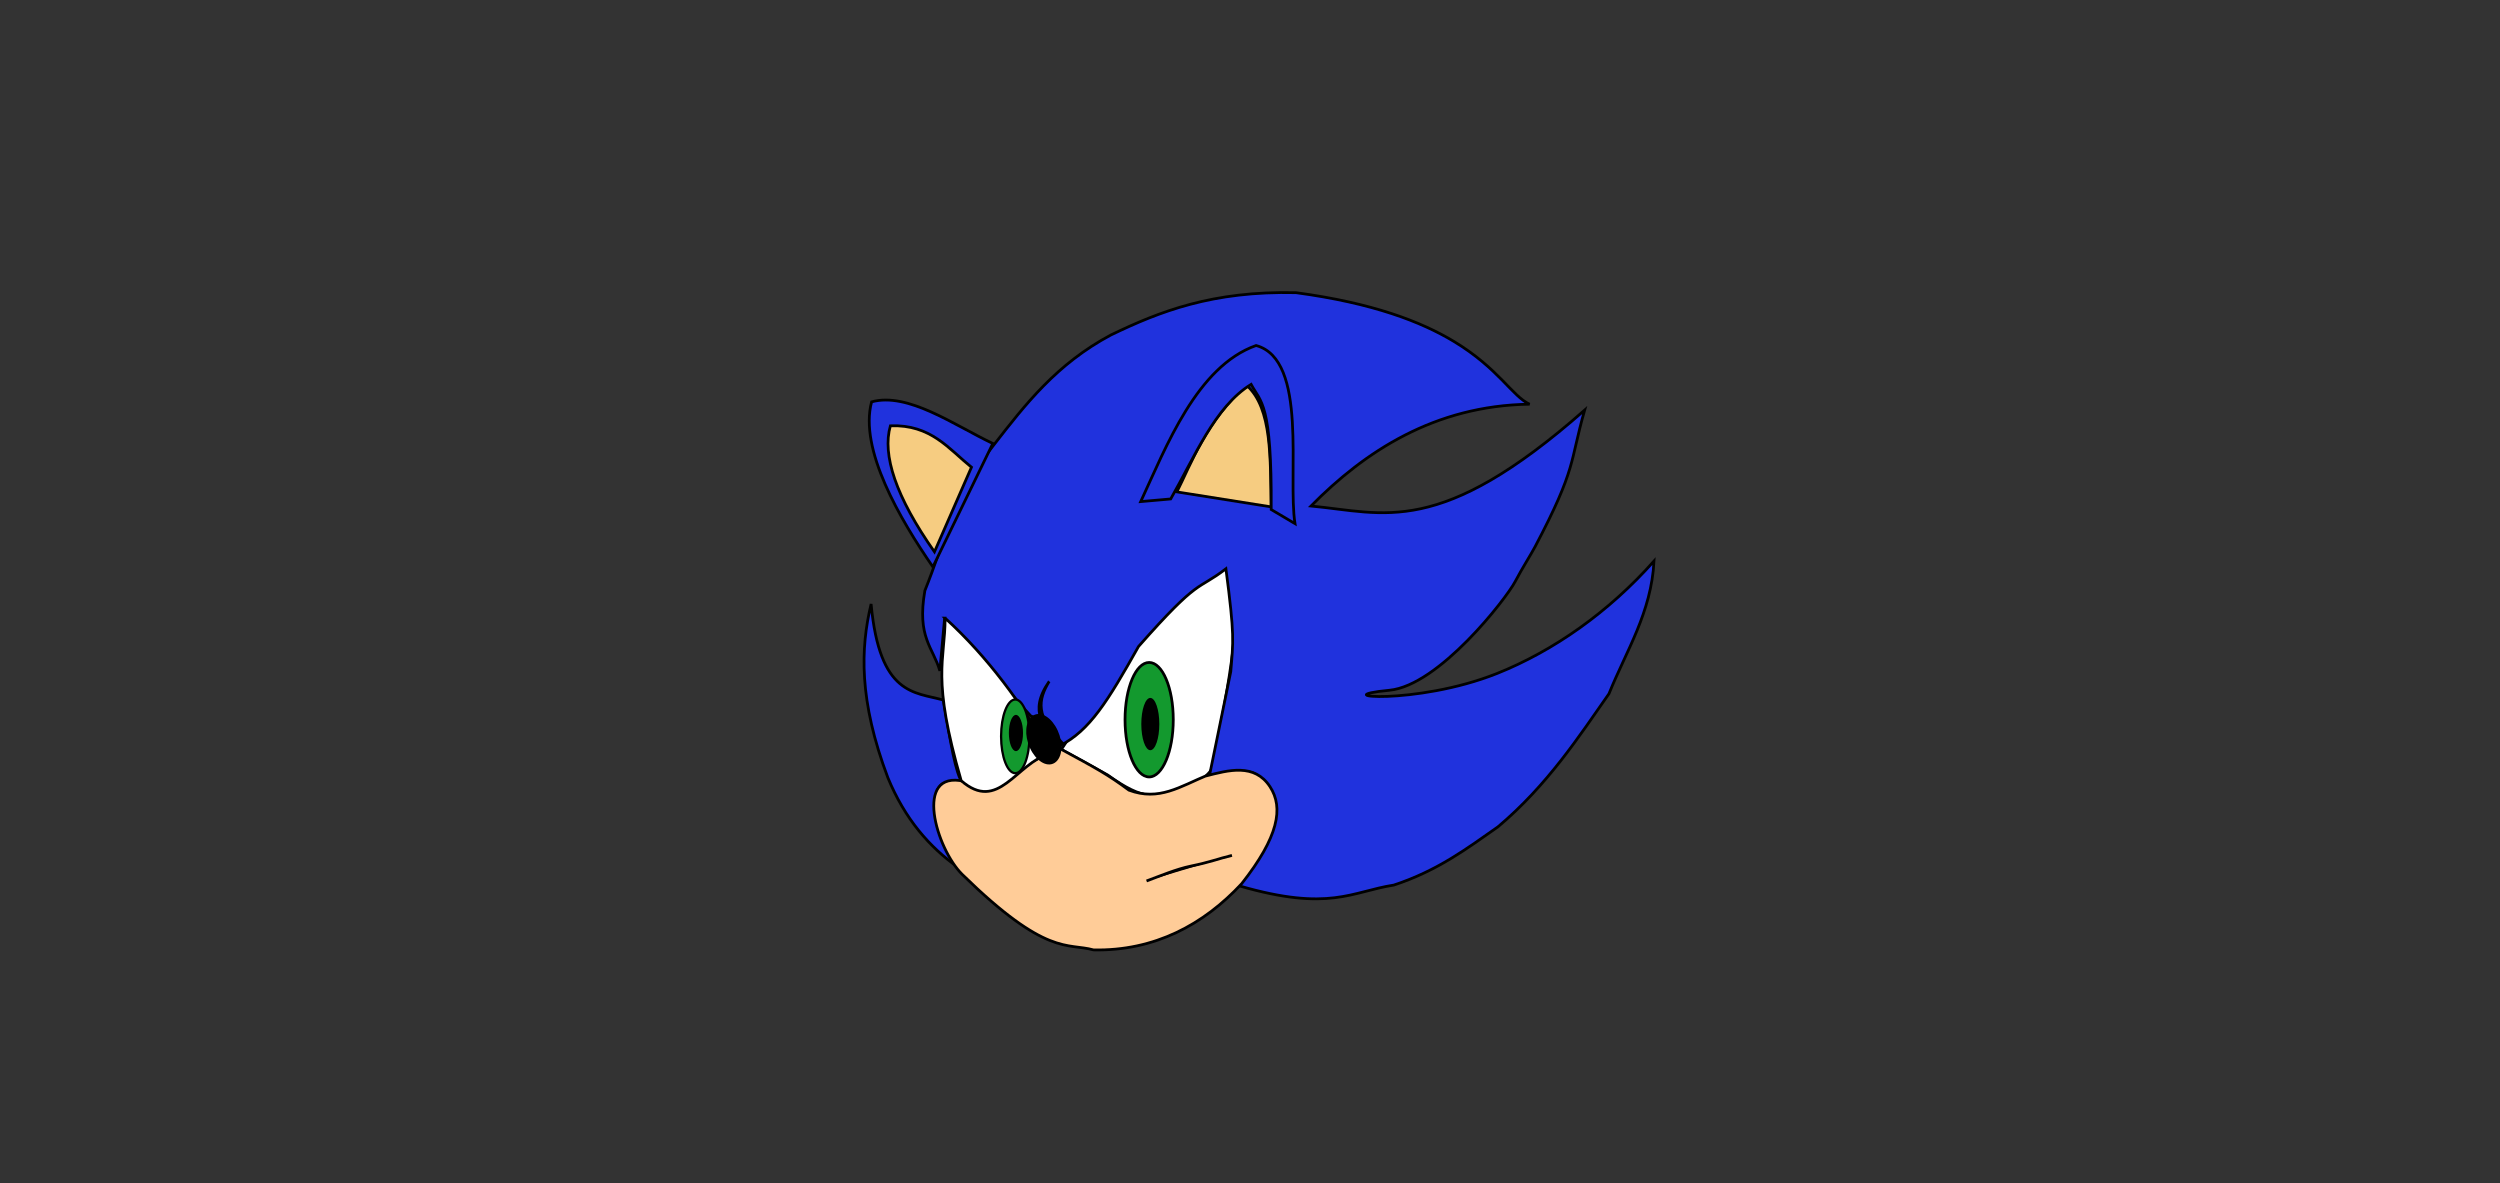 <?xml version="1.0" encoding="UTF-8" standalone="no"?>
<!-- Created with Inkscape (http://www.inkscape.org/) -->

<svg
   version="1.1"
   id="svg177"
   width="900"
   height="426"
   viewBox="0 0 900 426"
   sodipodi:docname="sonic.svg"
   inkscape:version="1.2.1 (9c6d41e410, 2022-07-14)"
   xmlns:inkscape="http://www.inkscape.org/namespaces/inkscape"
   xmlns:sodipodi="http://sodipodi.sourceforge.net/DTD/sodipodi-0.dtd"
   xmlns="http://www.w3.org/2000/svg"
   xmlns:svg="http://www.w3.org/2000/svg">
  <rect x="0" y="0" width="900" height="426" fill="#333333" stroke="none"/>
  <defs
     id="defs181" />
  <sodipodi:namedview
     id="namedview179"
     pagecolor="#ffffff"
     bordercolor="#000000"
     borderopacity="0.25"
     inkscape:showpageshadow="2"
     inkscape:pageopacity="0.0"
     inkscape:pagecheckerboard="0"
     inkscape:deskcolor="#d1d1d1"
     showgrid="false"
     inkscape:zoom="2.9390539"
     inkscape:cx="386.17869"
     inkscape:cy="219.11813"
     inkscape:window-width="1920"
     inkscape:window-height="1017"
     inkscape:window-x="-8"
     inkscape:window-y="-8"
     inkscape:window-maximized="1"
     inkscape:current-layer="g183" />
  <g
     inkscape:groupmode="layer"
     inkscape:label="Image"
     id="g183">
    <path
       style="opacity:1;fill:#ffffff;fill-opacity:1;stroke:#000000;stroke-opacity:1"
       d="m 444.02,205.168 c -11.184,-3.545 -34.428,21.975 -61.925,64.647 l 16.672,9.187 c 13.404,9.729 17.423,7.331 23.137,6.805 8.289,-2.949 12.335,-5.898 14.29,-8.846 7.046,-33.475 10.759,-57.368 7.826,-71.792 z"
       id="path12905"
       sodipodi:nodetypes="cccccc" />
    <path
       style="opacity:1;fill:#2032dd;fill-opacity:1;stroke:#000000;stroke-opacity:1"
       d="m 377.702,245.318 c -7.779,11.115 -1.536,16.973 3.808,23.167 10.8,-5.429 17.321,-16.114 28.359,-35.747 22.206,-25.199 20.881,-19.854 31.461,-27.973 3.191,24.369 2.639,25.967 1.747,37.013 l -7.617,37.18 c 6.928,0.457 16.518,-4.943 19.676,3.808 9.007,14.719 -4.194,24.504 -8.886,36.179 32.414,9.373 40.336,2.046 55.538,-0.317 15.934,-5.256 26.409,-13.242 37.448,-20.946 17.97,-15.127 29.363,-32.794 39.987,-47.921 6.271,-15.548 15.25,-29.215 16.231,-47.787 -16.24,18.298 -36.079,32.31 -56.536,40.488 -29.165,11.607 -63.046,8.358 -38.718,6.03 17.801,-1.703 42.014,-32.964 45.217,-39.042 2.589,-4.914 5.756,-9.869 7.219,-12.644 15.034,-28.532 12.412,-30.191 17.838,-49.165 -52.385,46.116 -72.051,37.041 -98.518,34.523 19.305,-19.536 44.427,-36.166 78.708,-36.653 -6.206,-2.749 -11.138,-12.882 -27.331,-22.632 -11.604,-6.987 -28.99,-13.778 -56.772,-17.515 -30.095,-0.701 -49.06,6.76 -66.645,15.233 -19.596,10.46 -30.866,25.083 -42.209,39.67 -14.038,17.455 -17.69,34.909 -24.754,52.364 -2.947,16.9 2.964,20.416 5.395,28.88 l 1.655,-18.338 31.032,34.523 4.126,1.904 7.617,8.251 c -10.321,-9.778 -8.983,-16.102 -5.078,-22.532 z"
       id="path241"
       sodipodi:nodetypes="cccccccccccccssscccscccccccccc" />
    <path
       style="opacity:1;fill:#2032dd;fill-opacity:1;stroke:#000000;stroke-opacity:1"
       d="m 339.619,252.028 c -10.368,-2.933 -22.982,-1.538 -26.023,-34.592 -3.827,16.033 -4.428,34.723 6.03,62.52 6.161,14.933 15.003,25.042 25.389,32.371 -3.621,-8.691 -9.484,-16.1 -7.617,-27.928 1.213,-1.668 1.487,-3.805 9.203,-2.222 -2.75,-4.244 -4.231,-14.061 -6.982,-30.149 z"
       id="path1558"
       sodipodi:nodetypes="ccccccc" />
    <path
       style="opacity:1;fill:#2032dd;fill-opacity:1;stroke:#000000;stroke-opacity:1"
       d="m 357.414,159.654 c -13.9,-6.578 -30.519,-18.564 -43.638,-14.985 -4.557,17.113 10.221,42.223 22.058,59.415 z"
       id="path1560"
       sodipodi:nodetypes="cccc" />
    <path
       style="opacity:1;fill:#f6cc81;fill-opacity:1;stroke:#000000;stroke-opacity:1"
       d="m 423.673,177.086 33.957,5.395 c -0.392,-17.169 0.455,-35.576 -8.886,-43.795 -14.344,12.377 -20.199,28.874 -25.071,38.4 z"
       id="path1564"
       sodipodi:nodetypes="cccc" />
    <path
       style="opacity:1;fill:#f6cc81;stroke:#000000;stroke-opacity:1;fill-opacity:1"
       d="m 349.729,168.2 c -8.246,-6.644 -14.58,-15.44 -29.197,-14.916 -2.99,10.574 1.934,25.5 15.868,45.382 z"
       id="path1566"
       sodipodi:nodetypes="cccc" />
    <path
       style="opacity:1;fill:#2032dd;fill-opacity:1;stroke:#000000;stroke-opacity:1"
       d="m 410.661,180.577 c 9.153,-19.728 20.234,-48.662 41.531,-56.195 18.855,5.112 11.275,46.824 14.006,64.129 l -8.569,-5.078 c 0.281,-38.581 -3.804,-38.662 -7.231,-45.065 -13.093,8.076 -20.418,26.336 -28.948,41.257 z"
       id="path1562"
       sodipodi:nodetypes="ccccccc" />
    <path
       style="opacity:1;fill:#ffcc98;fill-opacity:1;stroke:#000000;stroke-opacity:1"
       d="m 434.808,279.013 c -10.006,4.141 -17.576,9.504 -28.402,5.441 -7.604,-5.619 -11.325,-7.636 -24.754,-14.916 -8.886,3.81 -17.772,7.775 -26.658,14.916 l -7.934,-3.174 c -18.348,-4.199 -10.018,24.353 -0.635,33.529 30.372,29.699 37.816,24.545 47.241,27.159 21.932,0.47 39.726,-9.123 53.362,-23.874 13.21,-16.763 15.155,-27.309 10.155,-34.909 -5.592,-8.501 -14.906,-5.931 -23.167,-3.808 z"
       id="path1568"
       sodipodi:nodetypes="cccccsccscc" />
    <path
       style="opacity:1;fill:#000000;fill-opacity:1;stroke:#000000;stroke-opacity:1"
       d="m 412.752,317.148 c 4.864,-1.793 10.746,-4.274 15.868,-5.336 7.544,-1.564 9.513,-2.564 14.885,-3.869"
       id="path10425"
       sodipodi:nodetypes="csc" />
    <ellipse
       style="opacity:1;fill:#13992e;fill-opacity:1;stroke:#000000;stroke-opacity:1"
       id="path10668"
       cx="413.693"
       cy="259.094"
       rx="8.682"
       ry="20.606" />
    <ellipse
       style="opacity:1;fill:#000000;fill-opacity:1;stroke:none;stroke-opacity:1"
       id="path10670"
       cx="414.112"
       cy="260.663"
       rx="3.243"
       ry="9.414" />
    <path
       style="opacity:1;fill:#ffffff;fill-opacity:1;stroke:#000000;stroke-opacity:1"
       d="m 340.246,222.521 c -0.053,15.546 -5.02,21.262 5.784,58.522 13.383,11.63 19.621,-6.115 31.983,-9.867 -9.744,-17.435 -22.587,-34.845 -37.767,-48.655 z"
       id="path12849"
       sodipodi:nodetypes="cccc" />
    <ellipse
       style="opacity:1;fill:#13992e;fill-opacity:1;stroke:#000000;stroke-width:0.825;stroke-opacity:1"
       id="path10666"
       cx="365.5"
       cy="265.084"
       rx="5.108"
       ry="13.267" />
    <ellipse
       style="opacity:1;fill:#000000;fill-opacity:1;stroke:none;stroke-width:0.927;stroke-opacity:1"
       id="path12349"
       cx="365.737"
       cy="263.88"
       rx="2.547"
       ry="6.522" />
    <ellipse
       style="opacity:1;fill:#000000;fill-opacity:1;stroke:#000000;stroke-width:1.224;stroke-opacity:1"
       id="path10044"
       cx="233.032"
       cy="429.407"
       rx="5.288"
       ry="8.749"
       transform="matrix(0.846,-0.533,0.416,0.909,0,0)" />
  </g>
</svg>
